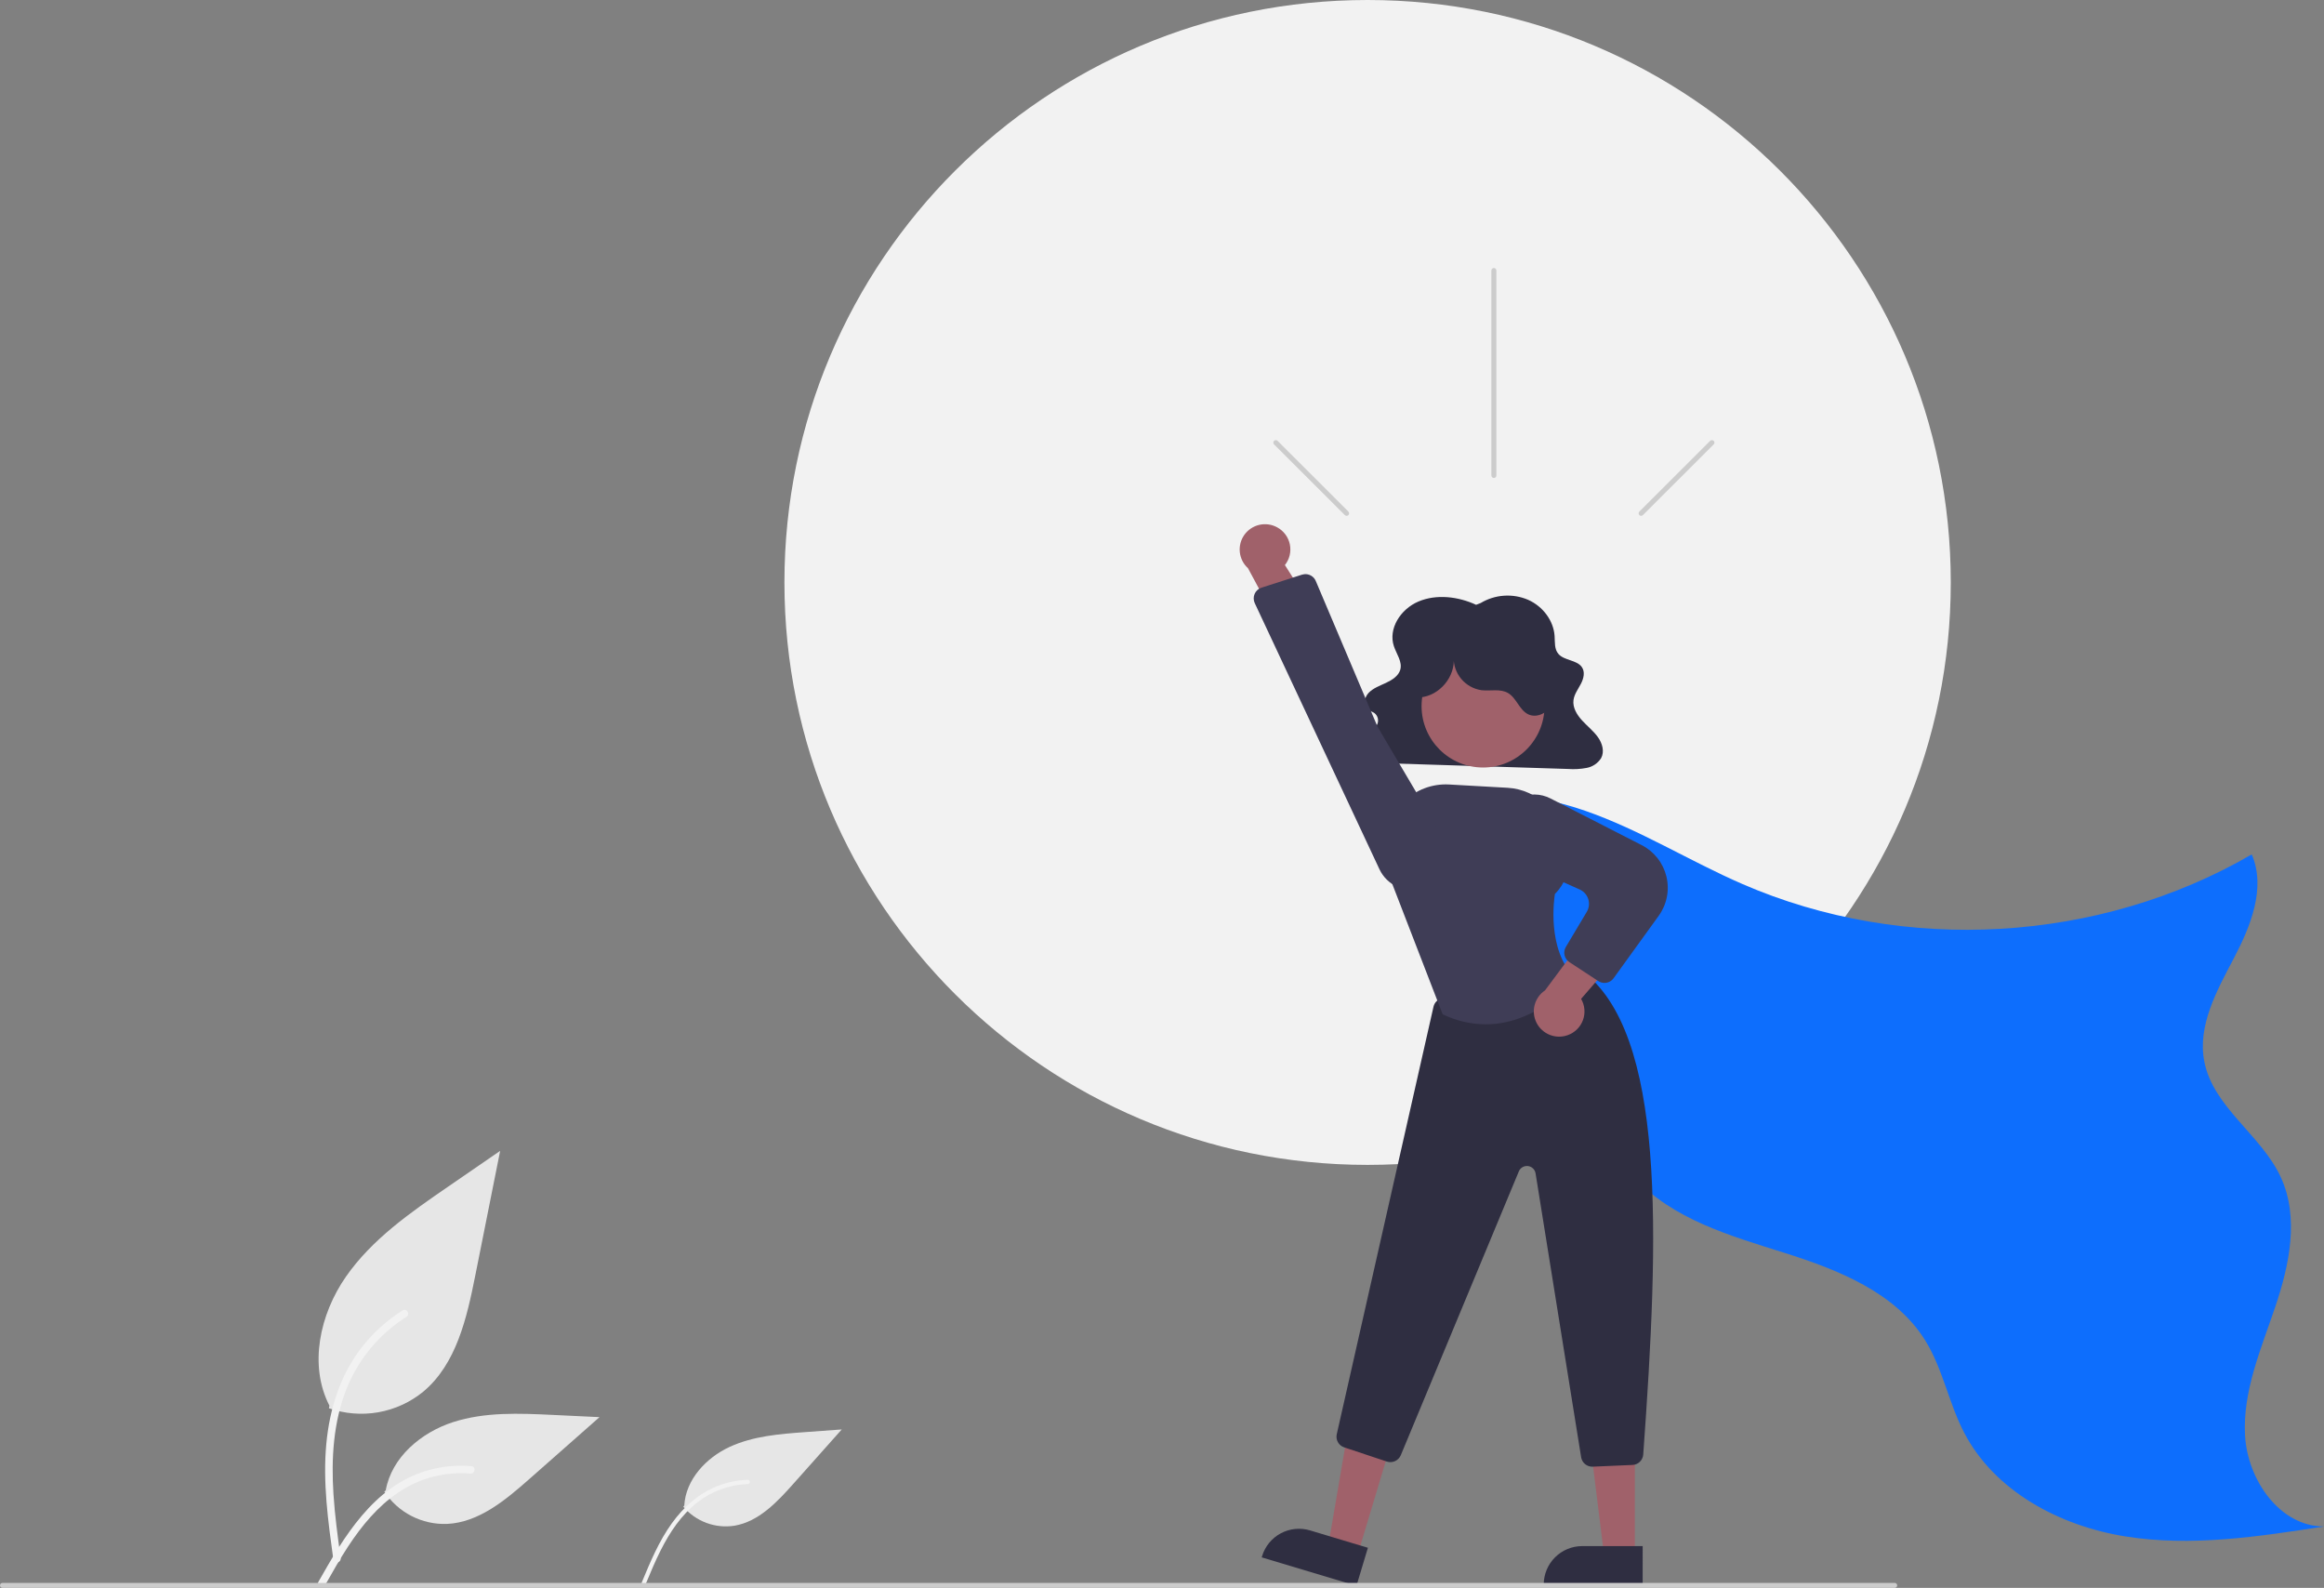 <svg width="546" height="373" viewBox="0 0 546 373" fill="none" xmlns="http://www.w3.org/2000/svg">
<rect x="0" y="0" width="546" height="373" fill="#808080" stroke="none"/>
<g clip-path="url(#clip0_12_2)">
<path d="M321.304 273.638C396.973 273.638 458.315 212.382 458.315 136.819C458.315 61.256 396.973 0 321.304 0C245.635 0 184.293 61.256 184.293 136.819C184.293 212.382 245.635 273.638 321.304 273.638Z" fill="#F2F2F2"/>
<path d="M77.274 330.799C80.995 332.106 84.991 332.433 88.876 331.75C92.761 331.066 96.404 329.395 99.455 326.898C107.224 320.386 109.66 309.658 111.642 299.725L117.504 270.343L105.231 278.782C96.404 284.851 87.38 291.114 81.268 299.905C75.157 308.695 72.49 320.695 77.4 330.206" fill="#E6E6E6"/>
<path d="M78.323 366.371C77.081 357.336 75.803 348.184 76.675 339.052C77.448 330.941 79.926 323.019 84.971 316.524C87.649 313.083 90.907 310.134 94.599 307.811C95.562 307.204 96.448 308.728 95.49 309.332C89.101 313.365 84.159 319.318 81.378 326.336C78.305 334.139 77.812 342.646 78.341 350.936C78.661 355.949 79.34 360.929 80.024 365.903C80.078 366.128 80.044 366.365 79.93 366.566C79.815 366.767 79.629 366.917 79.408 366.986C79.182 367.047 78.942 367.017 78.739 366.901C78.536 366.786 78.386 366.596 78.323 366.371V366.371Z" fill="#F2F2F2"/>
<path d="M160.53 353.926C161.982 355.64 163.853 356.951 165.96 357.733C168.067 358.516 170.341 358.743 172.562 358.393C178.261 357.428 182.556 352.854 186.398 348.541L197.761 335.782L189.291 336.398C183.199 336.842 176.954 337.323 171.412 339.886C165.87 342.449 161.094 347.581 160.763 353.671" fill="#E6E6E6"/>
<path d="M150.777 371.718C152.775 366.918 154.788 362.051 157.853 357.812C160.575 354.046 164.08 350.865 168.435 349.123C170.745 348.202 173.198 347.69 175.684 347.611C176.333 347.59 176.328 348.594 175.683 348.615C171.378 348.759 167.229 350.264 163.836 352.913C160.073 355.866 157.375 359.906 155.242 364.134C153.952 366.691 152.848 369.335 151.749 371.978C151.71 372.104 151.626 372.211 151.511 372.277C151.397 372.343 151.262 372.363 151.133 372.333C151.005 372.298 150.895 372.214 150.829 372.099C150.762 371.984 150.744 371.847 150.777 371.718H150.777Z" fill="#F2F2F2"/>
<path d="M90.287 350.383C91.883 352.805 94.078 354.776 96.658 356.106C99.238 357.436 102.118 358.08 105.02 357.976C112.478 357.622 118.696 352.425 124.293 347.49L140.848 332.893L129.891 332.37C122.012 331.993 113.929 331.642 106.425 334.068C98.92 336.495 91.998 342.334 90.626 350.092" fill="#E6E6E6"/>
<path d="M74.812 371.565C80.791 361.001 87.726 349.26 100.118 345.507C103.563 344.467 107.176 344.095 110.762 344.41C111.892 344.507 111.61 346.246 110.482 346.149C104.471 345.651 98.473 347.236 93.496 350.637C88.706 353.892 84.977 358.418 81.821 363.218C79.888 366.158 78.156 369.222 76.424 372.283C75.87 373.261 74.252 372.555 74.812 371.565V371.565Z" fill="#F2F2F2"/>
<path d="M333.02 191.242C344.908 184.717 359.704 186.026 372.513 190.487C385.322 194.948 396.929 202.257 409.368 207.663C447.378 224.181 493.19 221.517 529.024 200.706C532.413 208.578 528.777 217.582 524.784 225.166C520.79 232.75 516.238 240.97 517.882 249.38C519.986 260.142 531.285 266.594 535.864 276.561C540.21 286.021 537.877 297.132 534.543 306.994C531.209 316.856 526.882 326.791 527.448 337.185C528.015 347.578 535.577 358.568 546 358.577C530.553 360.974 514.802 363.372 499.364 360.916C483.926 358.459 468.57 350.306 461.402 336.433C457.819 329.499 456.438 321.527 452.324 314.893C445.315 303.595 431.865 298.282 419.175 294.278C406.485 290.274 392.904 286.416 383.969 276.567C375.456 267.182 372.759 254.108 368.249 242.273C360.652 222.462 347.458 205.279 330.269 192.813" fill="#0D6EFD"/>
<path d="M346.795 142.071C342.621 140.132 337.498 139.497 333.251 141.298C329.005 143.1 326.11 147.717 327.483 151.804C328.105 153.657 329.523 155.479 328.971 157.35C328.546 158.79 327.063 159.741 325.606 160.417C324.149 161.094 322.556 161.662 321.502 162.802C320.449 163.943 320.229 165.906 321.545 166.79C321.979 167.082 322.521 167.22 322.941 167.527C323.299 167.818 323.558 168.213 323.681 168.657C323.803 169.102 323.784 169.573 323.626 170.006C323.275 170.877 322.696 171.638 321.949 172.209C320.455 173.495 318.481 174.968 318.945 176.794C319.117 177.282 319.405 177.721 319.783 178.075C320.161 178.428 320.62 178.685 321.119 178.824C322.156 179.123 323.231 179.265 324.31 179.245L368.392 180.632C369.848 180.741 371.311 180.659 372.745 180.389C373.442 180.262 374.105 179.993 374.693 179.598C375.281 179.204 375.782 178.692 376.163 178.096C377.007 176.535 376.453 174.613 375.41 173.156C374.368 171.699 372.892 170.55 371.673 169.212C370.454 167.874 369.457 166.204 369.672 164.475C369.844 163.091 370.758 161.894 371.414 160.636C372.07 159.379 372.452 157.807 371.602 156.65C370.404 155.02 367.528 155.167 366.167 153.648C365.139 152.501 365.337 150.851 365.235 149.372C364.989 145.816 362.524 142.457 359.014 140.897C357.229 140.132 355.287 139.802 353.35 139.934C351.412 140.065 349.533 140.655 347.869 141.655L346.795 142.071Z" fill="#2F2E41"/>
<path d="M318.938 365.3L312.034 363.228L316.749 335.649L326.939 338.706L318.938 365.3Z" fill="#A0616A"/>
<path d="M318.688 372.511L296.426 365.832L296.511 365.551C296.853 364.414 297.415 363.356 298.167 362.437C298.918 361.518 299.843 360.755 300.889 360.193C301.936 359.631 303.083 359.28 304.265 359.161C305.447 359.042 306.641 359.156 307.779 359.497L307.78 359.497L321.376 363.577L318.688 372.511Z" fill="#2F2E41"/>
<path d="M384.09 365.533L376.881 365.532L373.451 337.764L384.091 337.765L384.09 365.533Z" fill="#A0616A"/>
<path d="M385.928 372.511L362.683 372.51V372.217C362.683 371.03 362.917 369.855 363.372 368.759C363.826 367.663 364.493 366.667 365.333 365.828C366.173 364.989 367.171 364.323 368.268 363.869C369.366 363.415 370.543 363.182 371.731 363.182H371.731L385.929 363.182L385.928 372.511Z" fill="#2F2E41"/>
<path d="M374.082 344.531C373.453 344.53 372.845 344.306 372.366 343.899C371.888 343.491 371.57 342.927 371.471 342.306L360.767 275.626C360.696 275.185 360.482 274.778 360.159 274.469C359.836 274.159 359.42 273.963 358.976 273.911C358.531 273.858 358.081 273.952 357.694 274.178C357.308 274.404 357.006 274.75 356.834 275.163L329.102 341.832C328.843 342.448 328.362 342.943 327.754 343.22C327.146 343.497 326.456 343.535 325.821 343.326L315.805 339.991C315.181 339.786 314.656 339.355 314.334 338.784C314.011 338.213 313.914 337.542 314.06 336.902L336.787 236.477C336.898 235.994 337.143 235.551 337.493 235.199C337.844 234.847 338.286 234.6 338.77 234.486L369.249 227.421C369.623 227.336 370.012 227.332 370.388 227.41C370.764 227.488 371.119 227.646 371.429 227.872C391.498 242.434 389.803 290.011 386.063 341.672C386.016 342.318 385.733 342.925 385.267 343.377C384.802 343.829 384.186 344.094 383.537 344.122L374.198 344.528C374.16 344.53 374.121 344.531 374.082 344.531Z" fill="#2F2E41"/>
<path d="M348.426 180.291C356.402 180.291 362.868 173.833 362.868 165.868C362.868 157.903 356.402 151.446 348.426 151.446C340.449 151.446 333.983 157.903 333.983 165.868C333.983 173.833 340.449 180.291 348.426 180.291Z" fill="#A0616A"/>
<path d="M349.049 240.618C345.582 240.596 342.164 239.807 339.039 238.307L338.931 238.257L338.889 238.147L325.935 204.631L325.688 198.808C325.606 196.861 325.933 194.918 326.648 193.104C327.363 191.29 328.45 189.646 329.84 188.278C331.23 186.909 332.891 185.847 334.717 185.158C336.543 184.47 338.493 184.171 340.442 184.28L354.195 185.054C357.747 185.256 361.089 186.802 363.54 189.377C365.992 191.953 367.368 195.365 367.388 198.918C367.745 199.603 370.282 204.962 365.311 209.996C365.125 211.142 363.386 223.059 369.948 229.613L370.133 229.797L369.972 230.002C369.867 230.135 361.439 240.616 349.049 240.618Z" fill="#3F3D56"/>
<path d="M368.361 243.146C369.174 242.852 369.912 242.383 370.524 241.773C371.135 241.163 371.606 240.427 371.902 239.616C372.197 238.805 372.312 237.939 372.236 237.079C372.16 236.219 371.897 235.386 371.464 234.638L385.2 218.759L374.372 217.351L362.988 232.647C361.779 233.456 360.91 234.68 360.544 236.087C360.178 237.494 360.342 238.985 361.005 240.28C361.667 241.574 362.782 242.58 364.137 243.109C365.493 243.637 366.996 243.65 368.361 243.146V243.146Z" fill="#A0616A"/>
<path d="M376.949 230.889C376.433 230.889 375.928 230.738 375.497 230.455L368.704 226.005C368.133 225.633 367.728 225.054 367.575 224.39C367.421 223.726 367.531 223.029 367.881 222.444L372.799 214.193C373.065 213.747 373.234 213.249 373.294 212.733C373.354 212.217 373.304 211.694 373.147 211.199C372.99 210.703 372.73 210.247 372.384 209.859C372.038 209.471 371.613 209.161 371.139 208.948L357.01 202.623C355.272 201.835 353.854 200.481 352.987 198.783C352.121 197.086 351.857 195.144 352.24 193.277V193.277C352.504 192.018 353.055 190.837 353.851 189.826C354.647 188.814 355.666 188 356.828 187.445C357.991 186.891 359.265 186.612 360.553 186.63C361.842 186.648 363.108 186.963 364.254 187.55L385.689 198.518C387.135 199.258 388.404 200.301 389.409 201.576C390.414 202.851 391.131 204.328 391.511 205.906C391.891 207.483 391.925 209.124 391.611 210.716C391.297 212.308 390.642 213.814 389.691 215.129L379.094 229.792C378.85 230.132 378.528 230.408 378.155 230.599C377.781 230.79 377.368 230.89 376.949 230.889Z" fill="#3F3D56"/>
<path d="M333.65 163.818C338.211 163.452 341.998 158.902 341.524 154.357C341.471 156.231 342.108 158.058 343.316 159.492C344.524 160.926 346.218 161.867 348.075 162.135C350.167 162.366 352.461 161.733 354.282 162.787C356.299 163.955 356.944 166.79 359.046 167.798C361.076 168.772 363.654 167.443 364.658 165.43C365.661 163.416 365.414 160.996 364.75 158.847C363.802 155.782 362.076 153.014 359.739 150.813C357.403 148.612 354.536 147.052 351.417 146.285C348.298 145.518 345.033 145.57 341.94 146.436C338.847 147.302 336.031 148.953 333.767 151.228C331.849 153.154 330.326 155.609 330.079 158.314C329.832 161.02 331.089 163.955 333.522 165.17L333.65 163.818Z" fill="#2F2E41"/>
<path d="M300.05 123.867C300.811 124.277 301.473 124.848 301.989 125.541C302.505 126.234 302.862 127.031 303.036 127.876C303.21 128.722 303.197 129.595 302.996 130.435C302.796 131.275 302.413 132.06 301.876 132.736L313.142 150.449L302.224 150.263L293.199 133.471C292.122 132.494 291.44 131.156 291.284 129.711C291.128 128.266 291.509 126.814 292.353 125.63C293.198 124.447 294.448 123.613 295.866 123.288C297.285 122.964 298.773 123.17 300.05 123.867V123.867Z" fill="#A0616A"/>
<path d="M309.131 136.481L323.64 170.716L338.851 196.473C339.493 197.56 339.879 198.779 339.981 200.037C340.082 201.296 339.896 202.56 339.436 203.736C338.976 204.912 338.254 205.968 337.326 206.825C336.398 207.681 335.286 208.316 334.076 208.681C332.157 209.25 330.097 209.114 328.269 208.299C326.441 207.484 324.966 206.043 324.109 204.236L294.791 141.68C294.632 141.34 294.547 140.97 294.542 140.595C294.537 140.22 294.612 139.848 294.762 139.504C294.912 139.16 295.134 138.852 295.413 138.6C295.691 138.349 296.021 138.159 296.378 138.044L305.884 134.995C306.065 134.937 306.25 134.898 306.439 134.879C307 134.822 307.565 134.948 308.049 135.236C308.534 135.524 308.913 135.961 309.131 136.481Z" fill="#3F3D56"/>
<path d="M445.138 373H0.588C0.432 373 0.283 372.938 0.172 372.828C0.062 372.718 0 372.569 0 372.413C0 372.257 0.062 372.108 0.172 371.998C0.283 371.887 0.432 371.826 0.588 371.826H445.138C445.294 371.826 445.443 371.887 445.554 371.998C445.664 372.108 445.726 372.257 445.726 372.413C445.726 372.569 445.664 372.718 445.554 372.828C445.443 372.938 445.294 373 445.138 373Z" fill="#CCCCCC"/>
<path d="M351.558 63.543V111.694C351.558 111.85 351.496 111.999 351.386 112.109C351.275 112.219 351.126 112.281 350.97 112.281C350.814 112.281 350.664 112.219 350.554 112.109C350.444 111.999 350.382 111.85 350.382 111.694V63.543C350.382 63.387 350.444 63.238 350.554 63.128C350.664 63.018 350.814 62.956 350.97 62.956C351.126 62.956 351.275 63.018 351.386 63.128C351.496 63.238 351.558 63.387 351.558 63.543V63.543Z" fill="#CCCCCC"/>
<path d="M402.614 104.392L385.982 121.001C385.872 121.11 385.722 121.172 385.566 121.172C385.411 121.171 385.261 121.11 385.151 121C385.041 120.89 384.979 120.741 384.979 120.585C384.979 120.43 385.04 120.28 385.15 120.17L401.782 103.561C401.837 103.507 401.902 103.463 401.973 103.434C402.044 103.404 402.121 103.389 402.198 103.389C402.276 103.388 402.352 103.404 402.424 103.433C402.495 103.463 402.56 103.506 402.615 103.56C402.669 103.615 402.713 103.68 402.742 103.751C402.772 103.823 402.787 103.899 402.787 103.976C402.787 104.054 402.772 104.13 402.742 104.201C402.712 104.273 402.669 104.337 402.614 104.392V104.392Z" fill="#CCCCCC"/>
<path d="M299.326 104.392L315.958 121.001C316.068 121.111 316.218 121.173 316.374 121.173C316.53 121.173 316.679 121.111 316.789 121.001C316.9 120.89 316.962 120.741 316.962 120.585C316.962 120.43 316.9 120.28 316.789 120.17L300.158 103.561C300.103 103.507 300.038 103.463 299.967 103.434C299.895 103.404 299.819 103.389 299.741 103.389C299.664 103.388 299.587 103.404 299.516 103.433C299.445 103.463 299.38 103.506 299.325 103.56C299.27 103.615 299.227 103.68 299.197 103.751C299.168 103.823 299.153 103.899 299.153 103.976C299.153 104.054 299.168 104.13 299.198 104.201C299.228 104.273 299.271 104.337 299.326 104.392V104.392Z" fill="#CCCCCC"/>
</g>
<defs>
<clipPath id="clip0_12_2">
<rect width="546" height="373" fill="white"/>
</clipPath>
</defs>
</svg>
